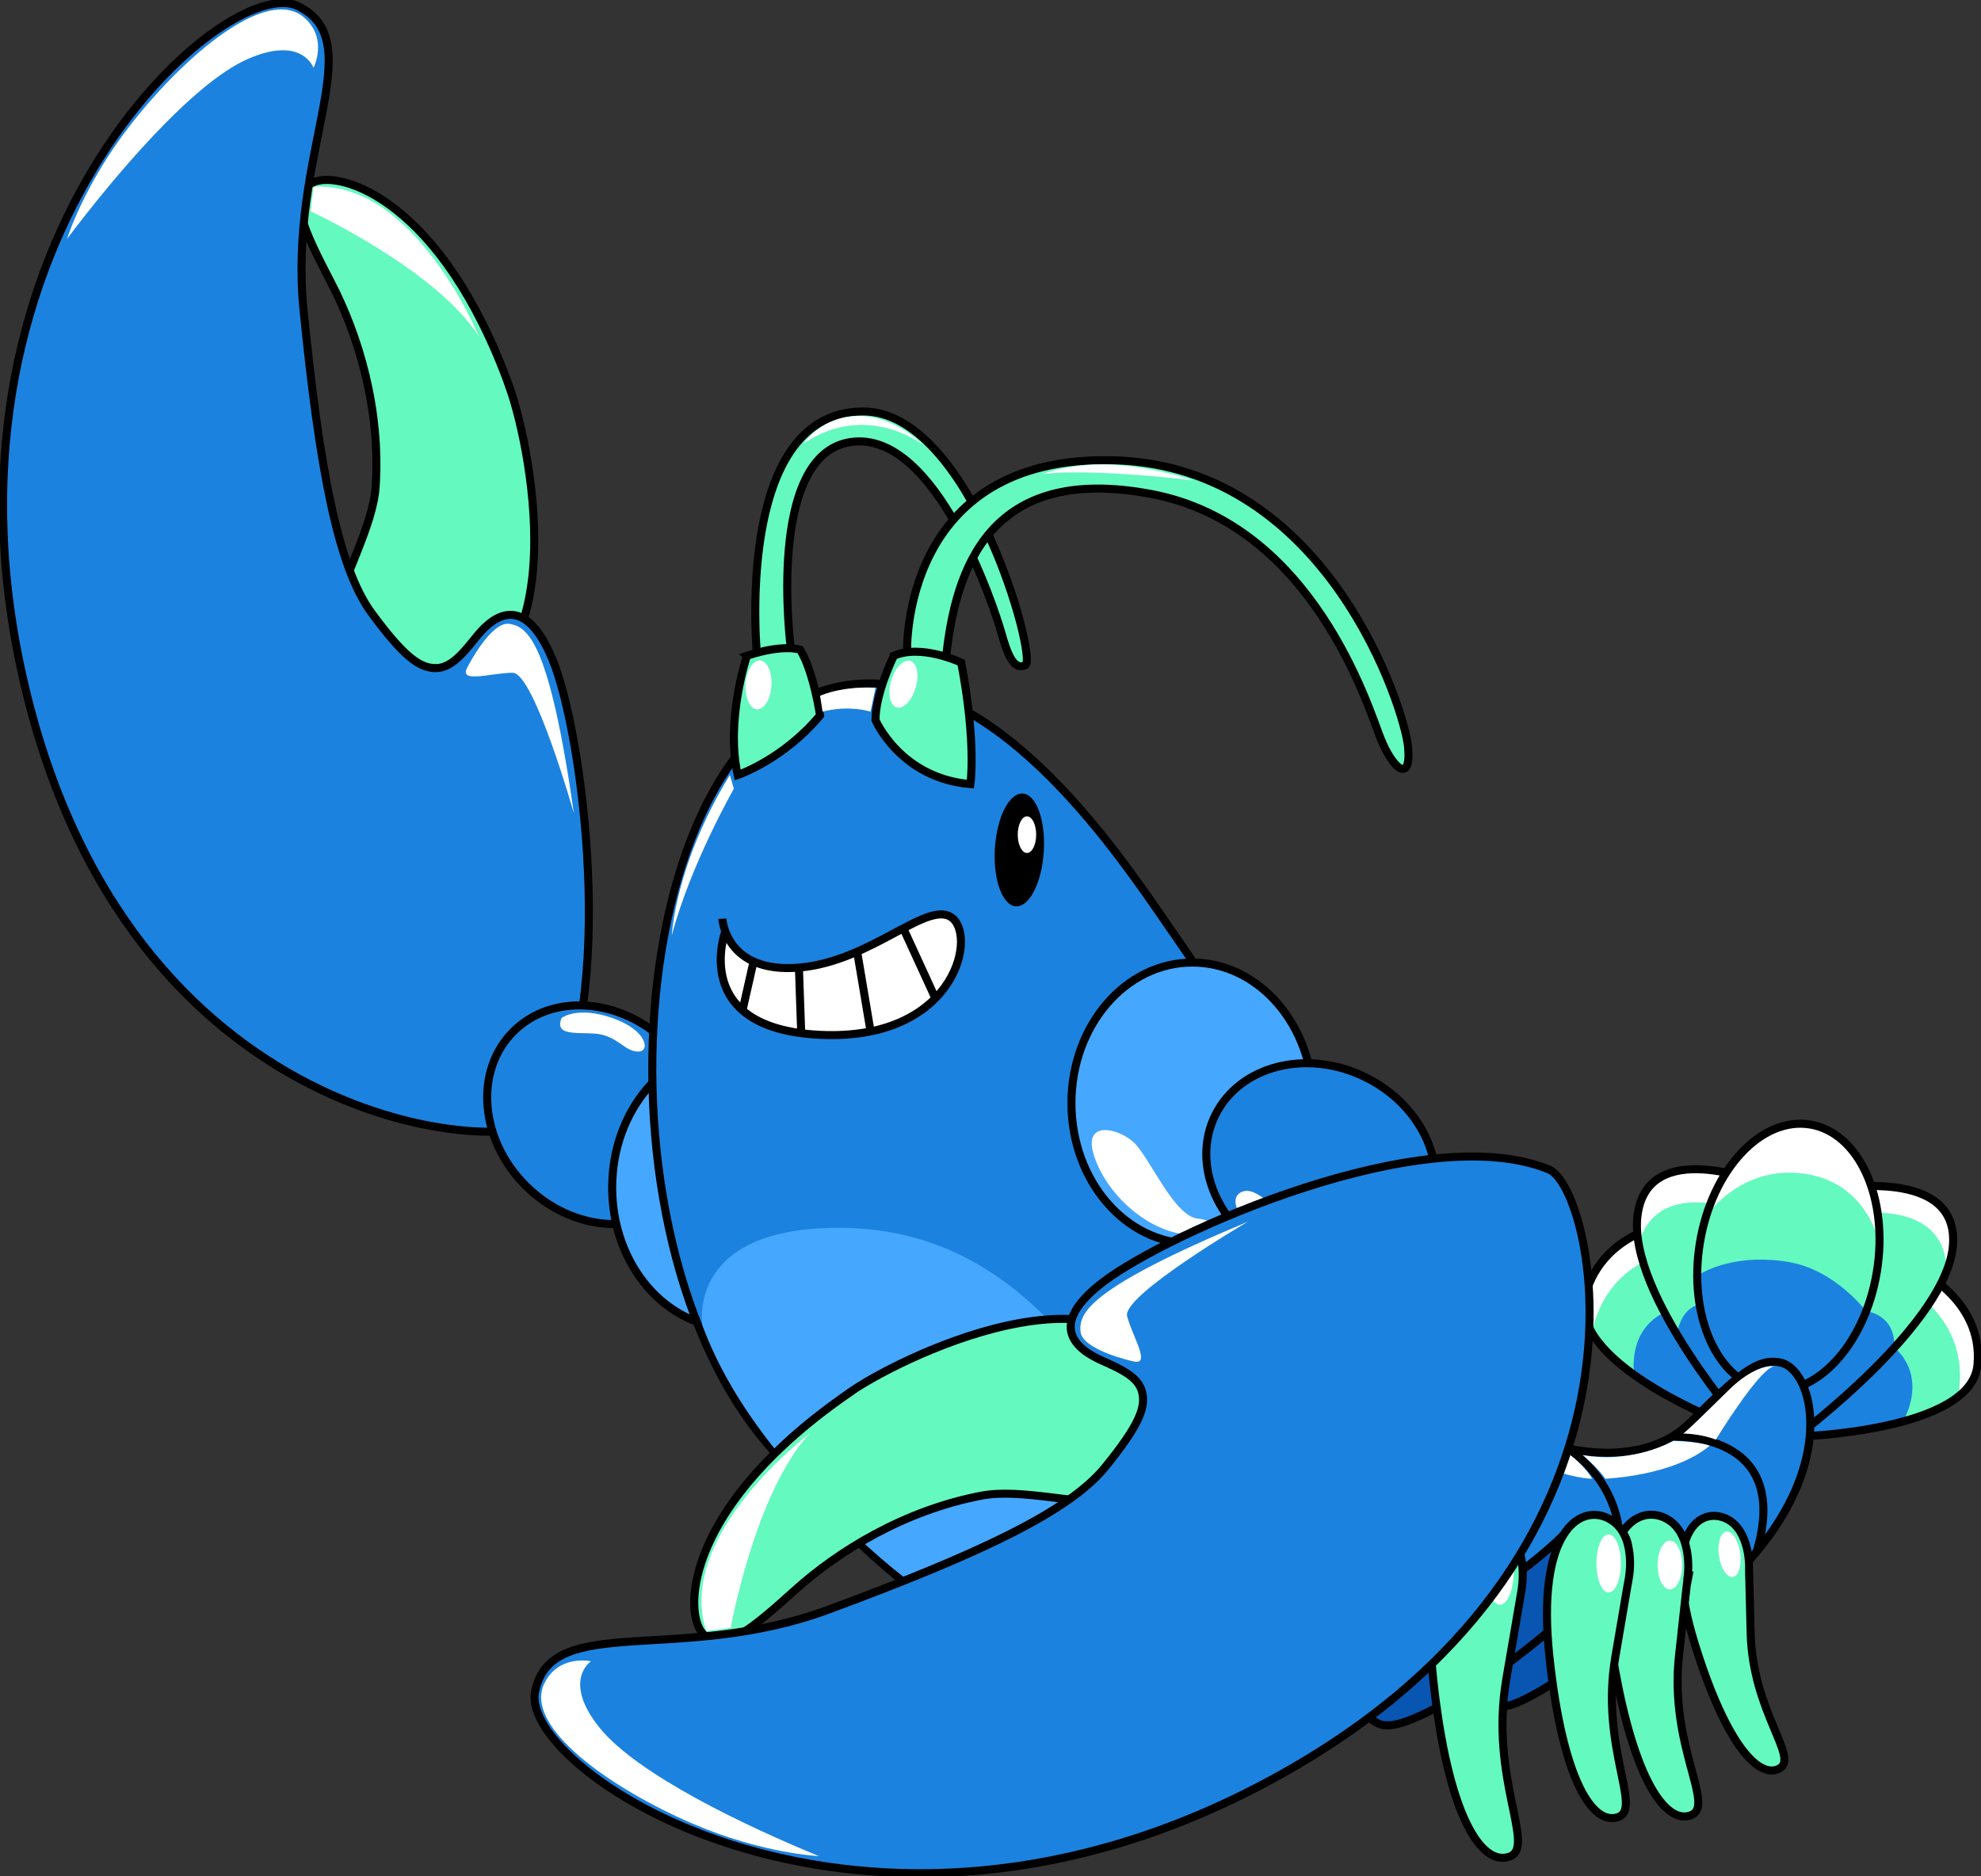 <svg width="190" height="180" viewBox="0 0 190 180" fill="none" xmlns="http://www.w3.org/2000/svg">
<rect x="0" y="0" width="190" height="180" fill="#333333" stroke="none"/>
<g clip-path="url(#clip0_131_434)">
<path d="M48.856 37.123C51.126 43.413 55.606 67.317 40.049 66.731C24.485 66.145 35.524 54.243 36.027 46.706C36.53 39.176 34.343 32.095 31.768 27.137C29.193 22.17 27.433 18.657 30.069 17.485C32.705 16.314 42.403 19.242 48.864 37.123H48.856Z" fill="#64F9BF" stroke="black" stroke-width="0.77" stroke-miterlimit="10"/>
<path d="M52.604 107.177C50.334 110.965 13.317 109.839 2.605 66.738C-8.106 23.638 21.499 -2.822 28.576 0.586C35.646 4 27.586 14.58 29.117 29.806C30.648 45.032 32.416 54.417 35.646 58.813C38.876 63.209 40.346 64.092 41.809 64.092C43.272 64.092 44.453 62.624 45.626 61.164C46.799 59.703 50.029 56.182 52.97 63.217C55.911 70.252 59.285 96.043 52.604 107.185V107.177Z" fill="#1C82DF" stroke="black" stroke-width="0.77" stroke-miterlimit="10"/>
<path d="M65.228 114.919C61.464 118.677 54.836 118.152 50.418 113.741C45.999 109.329 45.474 102.713 49.237 98.955C53 95.198 59.628 95.723 64.047 100.134C68.458 104.546 68.991 111.162 65.228 114.919Z" fill="#1C82DF" stroke="black" stroke-width="0.77" stroke-miterlimit="10"/>
<path d="M70.309 127.408C76.713 127.408 81.904 121.37 81.904 113.923C81.904 106.476 76.713 100.438 70.309 100.438C63.905 100.438 58.714 106.476 58.714 113.923C58.714 121.37 63.905 127.408 70.309 127.408Z" fill="#46A7FF" stroke="black" stroke-width="0.77" stroke-miterlimit="10"/>
<path d="M53.869 97.655C53.869 97.655 55.339 96.484 58.714 97.655C62.089 98.826 62.386 100.88 61.213 100.88C60.04 100.88 59.491 99.762 57.853 99.29C56.223 98.826 52.993 99.701 53.869 97.655Z" fill="white"/>
<path d="M44.879 63.917C44.879 63.917 47.111 59.551 48.879 59.848C50.646 60.145 52.696 61.605 55.042 78.025C55.042 78.025 51.225 64.541 49.168 64.541C47.111 64.541 43.82 65.651 44.879 63.925V63.917Z" fill="white"/>
<path d="M29.102 1.628C31.532 3.651 30.069 6.51 30.069 6.51C30.069 6.51 28.972 3.331 23.685 5.697C18.398 8.062 10.94 16.938 6.43 22.916C6.43 22.916 8.03 17.744 12.509 11.994C17.773 5.233 25.567 -1.308 29.102 1.628Z" fill="white"/>
<path d="M30.085 17.926L29.788 20.269C29.788 20.269 41.824 25.836 45.938 32.285C45.938 32.285 39.775 17.333 30.085 17.919V17.926Z" fill="white"/>
<path d="M161.797 121.62L160.517 117.315C160.517 117.315 153.79 117.977 152.061 124.213C151.566 125.993 152.358 127.72 153.745 129.279" fill="white"/>
<path d="M153.745 129.279C157.211 133.195 164.41 136.07 164.41 136.07L165.66 134.618L161.797 121.62" fill="#1C82DF"/>
<path d="M163.031 123.369L160.091 125.727C160.091 125.727 156.19 126.784 156.731 132.017C156.731 132.017 154.514 130.541 152.701 127.94C152.701 127.94 153.242 122.738 158.597 120.601C163.953 118.464 163.024 123.369 163.024 123.369H163.031Z" fill="#64F9BF"/>
<path d="M160.517 117.315C160.517 117.315 153.79 117.977 152.061 124.213C150.332 130.45 164.403 136.07 164.403 136.07L165.652 134.618L160.51 117.315H160.517Z" stroke="black" stroke-width="0.77" stroke-miterlimit="10"/>
<path d="M185.559 135.302C180.409 137.599 172.28 137.812 172.28 137.812L171.533 136.017L180.942 124.639" fill="#1C82DF"/>
<path d="M180.934 124.655L183.502 121.552C183.502 121.552 190.251 124.48 189.665 130.929C189.49 132.891 187.806 134.298 185.551 135.302" fill="white"/>
<path d="M179.807 126.016L181.688 129.279C181.688 129.279 184.941 131.674 182.534 136.359C182.534 136.359 185.132 135.789 187.768 134.017C187.768 134.017 189.154 128.974 184.934 125.042C180.713 121.11 179.807 126.016 179.807 126.016Z" fill="#64F9BF"/>
<path d="M183.502 121.552C183.502 121.552 190.251 124.48 189.665 130.929C189.078 137.379 172.272 137.82 172.272 137.82L171.526 136.025L183.502 121.544V121.552Z" stroke="black" stroke-width="0.77" stroke-miterlimit="10"/>
<path d="M185.559 124.213C181.582 130.883 172.28 137.82 172.28 137.82L169.713 137.379L173.75 119.673" fill="#1C82DF"/>
<path d="M173.743 119.673L174.984 114.22C174.984 114.22 187.608 111.581 187.318 119.201C187.257 120.768 186.587 122.487 185.551 124.213" fill="white"/>
<path d="M178.984 125.795C178.984 125.795 181.787 126.016 181.688 129.279C181.688 129.279 185.498 124.83 186.633 122.092C186.633 122.092 187.532 115.969 178.984 116.342V125.803V125.795Z" fill="#64F9BF"/>
<path d="M174.992 114.22C174.992 114.22 187.615 111.581 187.326 119.201C187.036 126.822 172.28 137.82 172.28 137.82L169.713 137.379L175 114.22H174.992Z" stroke="black" stroke-width="0.77" stroke-miterlimit="10"/>
<path d="M169.187 122.084L168.836 113.459C168.836 113.459 158.034 109.018 157.059 116.585C156.853 118.205 157.203 120.068 157.897 122.008" fill="white"/>
<path d="M157.897 122C160.426 129.111 167.435 137.143 167.435 137.143L169.796 137.082L169.187 122.084" fill="#1C82DF"/>
<path d="M163.907 125.02C163.907 125.02 161.409 124.693 160.868 127.91C160.868 127.91 157.698 122.807 157.127 119.901C157.127 119.901 157.439 113.726 165.751 115.749L163.907 125.027V125.02Z" fill="#64F9BF"/>
<path d="M168.836 113.459C168.836 113.459 158.034 109.018 157.059 116.585C156.083 124.153 167.435 137.143 167.435 137.143L169.796 137.082L168.844 113.459H168.836Z" stroke="black" stroke-width="0.77" stroke-miterlimit="10"/>
<path d="M180.188 120.616C180.15 121.072 180.089 121.536 180.012 122C178.862 129.035 174.124 134.116 169.438 133.348C164.753 132.579 161.881 126.259 163.039 119.224C163.1 118.836 163.176 118.448 163.267 118.068" fill="#1C82DF"/>
<path d="M163.26 118.076C164.715 111.649 169.187 107.154 173.613 107.884C177.994 108.599 180.782 114.159 180.188 120.624" fill="white"/>
<path d="M171.526 121.065C176.005 121.795 178.984 125.795 178.984 125.795C178.984 125.795 180.393 122.114 180.264 119.407C180.264 119.407 179.251 113.482 173.08 112.6C166.909 111.718 163.626 116.684 163.626 116.684C163.626 116.684 162.757 118.996 162.78 122.396C162.78 122.396 165.858 120.137 171.526 121.057V121.065Z" fill="#64F9BF"/>
<path d="M180.012 122C178.862 129.035 174.124 134.116 169.438 133.348C164.753 132.58 161.881 126.259 163.039 119.224C164.189 112.189 168.928 107.109 173.613 107.877C178.298 108.645 181.17 114.965 180.012 122Z" stroke="black" stroke-width="0.77" stroke-miterlimit="10"/>
<path d="M86.948 148.81C86.948 148.81 86.033 144.056 89.134 142.474C92.235 140.892 96.836 144.018 95.411 157.259C93.994 170.501 90.764 175.193 88.121 174.311C85.477 173.429 90.04 166.85 88.395 157.259L86.948 148.81Z" fill="#1BA499" stroke="black" stroke-width="0.77" stroke-miterlimit="10"/>
<path d="M97.781 149.015C97.781 149.015 96.958 144.741 99.746 143.311C102.534 141.889 106.679 144.703 105.399 156.621C104.119 168.546 101.217 172.767 98.832 171.976C96.455 171.185 100.546 165.261 99.083 156.621C97.811 149.099 97.781 149.015 97.781 149.015Z" fill="#1BA499" stroke="black" stroke-width="0.77" stroke-miterlimit="10"/>
<path d="M106.808 146.749C106.808 146.749 106.245 142.429 109.109 141.174C111.981 139.919 115.95 142.969 113.962 154.795C111.974 166.622 108.82 170.66 106.488 169.733C104.157 168.797 108.599 163.131 107.654 154.423C106.831 146.84 106.801 146.749 106.801 146.749H106.808Z" fill="#1BA499" stroke="black" stroke-width="0.77" stroke-miterlimit="10"/>
<path d="M117.101 148.855C117.101 148.855 117.116 145.098 119.721 144.353C122.319 143.607 125.359 146.68 122.289 156.567C119.219 166.454 116.049 169.542 114.168 168.478C112.286 167.413 116.735 163.078 116.941 155.518C117.116 148.939 117.101 148.855 117.101 148.855Z" fill="#1BA499" stroke="black" stroke-width="0.77" stroke-miterlimit="10"/>
<path d="M100.112 130.632C109.802 118.616 118.906 115.391 132.413 128.29C145.921 141.189 157.371 141.189 162.071 136.496C166.772 131.804 168.539 130.26 170.749 130.709C174.702 131.515 177.636 145.585 157.965 157.602C139.232 169.048 98.946 164.34 93.347 156.111C86.864 146.581 100.119 130.632 100.119 130.632H100.112Z" fill="#1C82DF" stroke="black" stroke-width="0.77" stroke-miterlimit="10"/>
<path d="M130.204 164.355C130.204 164.355 140.641 158.781 142.104 149.692C143.574 140.603 138.47 133.348 138.47 133.348" stroke="black" stroke-width="0.77" stroke-miterlimit="10"/>
<path d="M150.301 138.938C150.301 138.938 154.727 141.478 155.314 147.053C155.901 152.628 152.335 158.682 150.301 161.07" stroke="black" stroke-width="0.77" stroke-miterlimit="10"/>
<path d="M160.35 137.827C160.35 137.827 171.952 137.166 168.486 148.848" stroke="black" stroke-width="0.77" stroke-miterlimit="10"/>
<path d="M83.374 65.56C97.179 65.56 108.576 83.904 113.154 90.414C117.733 96.925 128.886 116.273 130.059 129.172C131.233 142.071 124.772 154.088 113.322 157.313C101.872 160.537 91.998 160.499 73.387 138.261C55.476 116.859 60.466 65.56 83.367 65.56H83.374Z" fill="#1C82DF" stroke="black" stroke-width="0.77" stroke-miterlimit="10"/>
<path d="M75.848 62.19C75.848 62.19 73.395 43.58 81.615 42.401C89.835 41.222 95.419 58.525 96.006 60.578C96.592 62.632 97.179 64.388 98.352 63.803C99.525 63.217 93.065 39.473 82.788 39.473C72.511 39.473 72.061 55.315 72.579 62.639C72.579 62.639 74.187 64.982 75.848 62.198V62.19Z" fill="#64F9BF" stroke="black" stroke-width="0.77" stroke-miterlimit="10"/>
<path d="M87.001 62.578C87.001 62.578 86.315 43.572 106.869 44.158C127.423 44.743 134.767 68.199 135.057 71.713C135.346 75.226 133.587 73.766 132.413 70.83C131.24 67.895 125.953 50.311 110.389 47.383C94.825 44.454 91.648 54.631 90.741 63.027C89.835 71.424 87.001 62.578 87.001 62.578Z" fill="#64F9BF" stroke="black" stroke-width="0.77" stroke-miterlimit="10"/>
<path d="M71.635 62.92C71.635 62.92 69.578 69.073 70.751 74.352C70.751 74.352 75.109 72.884 78.651 68.632C78.651 68.632 78.026 64.381 76.739 62.327C76.739 62.327 75.154 61.742 71.627 62.913L71.635 62.92Z" fill="#64F9BF" stroke="black" stroke-width="0.77" stroke-miterlimit="10"/>
<path d="M85.728 62.921C85.728 62.921 83.969 66.442 83.969 69.073C83.969 69.073 86.315 74.641 93.073 75.226C93.073 75.226 93.659 71.256 92.189 63.567C92.189 63.567 88.372 61.742 85.728 62.913V62.921Z" fill="#64F9BF" stroke="black" stroke-width="0.77" stroke-miterlimit="10"/>
<path d="M100.112 81.676C99.929 84.665 98.733 87.022 97.438 86.946C96.143 86.87 95.236 84.383 95.419 81.394C95.602 78.405 96.798 76.048 98.093 76.124C99.388 76.2 100.295 78.687 100.112 81.676Z" fill="black"/>
<path d="M69.601 89.433C70.195 90.954 71.879 93.213 76.625 92.825C83.672 92.24 89.164 86.087 91.412 88.133C93.659 90.186 91.305 99.861 78.682 99.275C66.058 98.689 69.578 89.312 69.578 89.312L69.601 89.441V89.433Z" fill="white"/>
<path d="M76.625 92.818L76.846 99.108" stroke="black" stroke-width="0.77" stroke-miterlimit="10"/>
<path d="M82.209 91.289L83.496 98.94" stroke="black" stroke-width="0.77" stroke-miterlimit="10"/>
<path d="M86.635 89.053L89.713 95.761" stroke="black" stroke-width="0.77" stroke-miterlimit="10"/>
<path d="M72.275 92.232L71.216 96.917" stroke="black" stroke-width="0.77" stroke-miterlimit="10"/>
<path d="M69.281 88.133C69.281 88.133 69.578 93.411 76.625 92.825C83.672 92.24 89.164 86.087 91.412 88.133C93.659 90.186 91.305 99.861 78.682 99.275C66.058 98.689 69.578 89.312 69.578 89.312" stroke="black" stroke-width="0.77" stroke-miterlimit="10"/>
<path d="M106.877 158.377C103.807 158.781 95.853 159.807 83.23 148.376C76.762 142.52 70.309 135.188 67.368 127.126C67.368 127.126 65.723 117.68 80.647 117.787C95.564 117.893 103.494 128.929 109.513 138.656C115.531 148.384 117.642 151.259 119.935 153.746C119.935 153.746 116.118 157.176 106.877 158.385V158.377Z" fill="#46A7FF"/>
<path d="M94.322 156.933C94.322 156.933 100.843 160.096 108.012 158.842C113.276 157.914 117.878 155.997 120.255 154.301C120.255 154.301 124.292 159.648 131.796 162.074C139.308 164.5 123.058 164.044 123.058 164.044C123.058 164.044 100.836 163.032 94.314 156.933H94.322Z" fill="#46A7FF"/>
<path d="M142.896 163.222C140.893 161.549 142.172 157.853 145.403 156.765C148.633 155.677 155.588 150.118 157.439 147.661C159.291 145.205 162.125 148.011 161.63 149.487C161.134 150.962 154.522 157.959 149.372 161.207C144.572 164.234 143.78 163.96 142.896 163.222Z" fill="#0955B2" stroke="black" stroke-width="0.77" stroke-miterlimit="10"/>
<path d="M167.747 150.027C167.747 150.027 167.732 146.27 165.126 145.524C162.528 144.779 159.489 147.852 162.559 157.739C165.629 167.626 168.798 170.714 170.68 169.649C172.562 168.584 168.113 164.249 167.907 156.689C167.732 150.11 167.747 150.027 167.747 150.027Z" fill="#64F9BF" stroke="black" stroke-width="0.77" stroke-miterlimit="10"/>
<path d="M161.881 151.145C161.881 151.145 162.445 146.825 159.58 145.57C156.708 144.315 152.739 147.365 154.727 159.191C156.716 171.018 159.87 175.056 162.201 174.129C164.532 173.193 160.091 167.527 161.035 158.819C161.858 151.236 161.889 151.145 161.889 151.145H161.881Z" fill="#64F9BF" stroke="black" stroke-width="0.77" stroke-miterlimit="10"/>
<path d="M131.53 164.933C128.871 162.941 130.509 158.583 134.76 157.313C139.011 156.043 148.107 149.509 150.522 146.612C152.937 143.714 156.7 147.053 156.068 148.794C155.436 150.536 146.797 158.773 140.047 162.591C133.754 166.143 132.703 165.816 131.53 164.933Z" fill="#0955B2" stroke="black" stroke-width="0.77" stroke-miterlimit="10"/>
<path d="M156.228 151.365C156.228 151.365 157.051 147.091 154.263 145.661C151.474 144.239 147.33 147.053 148.61 158.971C149.89 170.896 152.792 175.117 155.177 174.326C157.554 173.535 153.463 167.611 154.925 158.971C156.198 151.449 156.228 151.365 156.228 151.365Z" fill="#64F9BF" stroke="black" stroke-width="0.77" stroke-miterlimit="10"/>
<path d="M123.02 163.177C122.319 161.435 122.433 159.655 126.25 158.195C130.067 156.735 137.998 149.989 140.055 147.053C142.111 144.117 145.73 147.129 145.243 148.848C144.755 150.567 137.342 160.538 131.21 163.169C125.077 165.801 123.607 164.637 123.02 163.169V163.177Z" fill="#0955B2" stroke="black" stroke-width="0.77" stroke-miterlimit="10"/>
<path d="M145.921 152.62C145.921 152.62 146.835 147.867 143.734 146.285C140.634 144.703 136.032 147.829 137.457 161.07C138.874 174.311 142.104 179.004 144.747 178.121C147.391 177.239 142.828 170.66 144.473 161.07L145.921 152.62Z" fill="#64F9BF" stroke="black" stroke-width="0.77" stroke-miterlimit="10"/>
<path d="M98.497 81.828C98.985 81.828 99.38 81.041 99.38 80.071C99.38 79.101 98.985 78.314 98.497 78.314C98.009 78.314 97.613 79.101 97.613 80.071C97.613 81.041 98.009 81.828 98.497 81.828Z" fill="white"/>
<path d="M73.989 65.773C73.913 67.066 73.296 68.085 72.61 68.047C71.924 68.009 71.437 66.921 71.513 65.628C71.589 64.335 72.206 63.316 72.892 63.354C73.577 63.392 74.065 64.48 73.989 65.773Z" fill="white"/>
<path d="M87.824 65.978C87.466 67.21 86.643 68.054 85.995 67.864C85.348 67.674 85.112 66.518 85.477 65.286C85.835 64.054 86.658 63.21 87.305 63.4C87.953 63.59 88.189 64.746 87.824 65.978Z" fill="white"/>
<path d="M70.004 74.352L70.385 75.667C70.385 75.667 66.195 82.999 64.435 89.738C64.435 89.738 64.71 82.999 70.004 74.344V74.352Z" fill="white"/>
<path d="M78.651 66.739L78.895 68.267C78.895 68.267 81.112 67.606 83.496 68.267L83.969 65.993C83.969 65.993 81.127 65.727 78.659 66.746L78.651 66.739Z" fill="white"/>
<path d="M143.864 153.943C144.592 153.943 145.182 152.5 145.182 150.719C145.182 148.938 144.592 147.494 143.864 147.494C143.136 147.494 142.546 148.938 142.546 150.719C142.546 152.5 143.136 153.943 143.864 153.943Z" fill="white"/>
<path d="M154.285 152.765C154.933 152.765 155.459 151.518 155.459 149.981C155.459 148.444 154.933 147.197 154.285 147.197C153.638 147.197 153.112 148.444 153.112 149.981C153.112 151.518 153.638 152.765 154.285 152.765Z" fill="white"/>
<path d="M160.159 152.476C160.807 152.476 161.332 151.427 161.332 150.133C161.332 148.839 160.807 147.791 160.159 147.791C159.511 147.791 158.986 148.839 158.986 150.133C158.986 151.427 159.511 152.476 160.159 152.476Z" fill="white"/>
<path d="M166.901 148.954C167.077 150.156 166.764 151.198 166.2 151.282C165.637 151.365 165.043 150.46 164.867 149.258C164.692 148.057 165.004 147.015 165.568 146.931C166.132 146.847 166.726 147.753 166.901 148.954Z" fill="white"/>
<path d="M99.967 45.481C99.967 45.481 102.9 44.31 107.014 44.599C111.128 44.888 114.358 46.067 114.358 46.067C114.358 46.067 104.668 44.895 99.967 45.481Z" fill="white"/>
<path d="M77.067 42.545C77.067 42.545 78.826 39.906 82.354 39.906C85.881 39.906 88.578 42.72 88.578 42.72C88.578 42.72 83.237 38.438 77.067 42.545Z" fill="white"/>
<path d="M130.242 126.853C130.242 126.853 130.501 128.731 130.798 130.488C131.088 132.222 139.902 137.523 139.902 137.523C139.902 137.523 139.316 135.181 138.142 133.713C138.142 133.713 131.682 128.434 130.25 126.853H130.242Z" fill="white"/>
<path d="M139.605 134.595C139.605 134.595 141.075 136.937 141.365 138.116C141.365 138.116 149.349 141.79 152.701 141.858C152.701 141.858 151.939 140.459 150.179 139.288C150.179 139.288 145.776 138.702 139.605 134.595Z" fill="white"/>
<path d="M151.81 139.592C151.81 139.592 153.348 140.908 153.966 141.851C153.966 141.851 160.456 141.623 163.976 138.694C163.976 138.694 163.191 138.329 160.502 138.223C160.502 138.223 156.64 140.459 151.81 139.592Z" fill="white"/>
<path d="M161.439 137.523C161.439 137.523 163.1 137.523 164.563 138.109C164.563 138.109 168.676 131.37 170.139 131.074C170.139 131.074 168.379 130.777 165.736 133.416C163.679 135.47 161.538 137.523 161.431 137.523H161.439Z" fill="white"/>
<path d="M114.358 119.308C120.762 119.308 125.953 113.271 125.953 105.823C125.953 98.376 120.762 92.339 114.358 92.339C107.954 92.339 102.763 98.376 102.763 105.823C102.763 113.271 107.954 119.308 114.358 119.308Z" fill="#46A7FF" stroke="black" stroke-width="0.77" stroke-miterlimit="10"/>
<path d="M136.832 116.965C139.186 112.204 136.565 106.105 130.966 103.344C125.366 100.583 118.921 102.203 116.56 106.972C114.206 111.733 116.826 117.832 122.426 120.593C128.025 123.354 134.47 121.734 136.832 116.965Z" fill="#1C82DF" stroke="black" stroke-width="0.77" stroke-miterlimit="10"/>
<path d="M112.766 118.258C109.536 117.513 106.138 114.471 104.957 110.949C103.776 107.428 107.182 108.181 108.713 109.565C110.244 110.949 112.591 116.73 114.937 116.92C117.283 117.11 116.453 119.11 112.758 118.258H112.766Z" fill="white"/>
<path d="M124.049 120.335C126.905 121.688 130.075 120.92 130.44 120.038C130.806 119.156 128.802 118.631 125.839 117.87C122.875 117.11 120.91 113.817 119.249 114.288C117.588 114.76 118.464 117.695 124.049 120.335Z" fill="white"/>
<path d="M81.615 133.492C87.138 129.712 109.178 119.354 112.537 134.534C115.897 149.715 101.575 142.056 94.147 143.478C86.719 144.893 80.411 148.795 76.251 152.536C72.092 156.278 69.128 158.864 67.323 156.613C65.517 154.354 65.913 144.254 81.615 133.507V133.492Z" fill="#64F9BF" stroke="black" stroke-width="0.77" stroke-miterlimit="10"/>
<path d="M148.572 112.197C153.112 114.075 161.066 149.479 121.992 170.699C82.917 191.918 49.793 169.991 51.317 162.302C52.84 154.613 65.136 159.731 79.504 154.4C93.88 149.076 102.527 145.007 105.97 140.778C109.414 136.55 109.901 134.907 109.528 133.492C109.155 132.07 107.441 131.31 105.727 130.541C104.012 129.773 99.784 127.545 105.864 122.936C111.943 118.327 136.55 107.23 148.572 112.197Z" fill="#1C82DF" stroke="black" stroke-width="0.77" stroke-miterlimit="10"/>
<path d="M108.583 130.572C108.583 130.572 103.791 129.515 103.632 127.735C103.472 125.955 104.37 123.605 119.691 117.194C119.691 117.194 107.585 124.282 108.103 126.267C108.621 128.252 110.526 131.157 108.583 130.564V130.572Z" fill="white"/>
<path d="M52.193 161.534C53.541 158.674 56.68 159.366 56.68 159.366C56.68 159.366 53.877 161.229 57.503 165.74C61.129 170.25 71.612 175.216 78.544 178.06C78.544 178.06 73.128 177.825 66.424 174.942C58.539 171.55 50.235 165.679 52.193 161.526V161.534Z" fill="white"/>
<path d="M67.734 156.469L70.081 156.157C70.081 156.157 72.442 143.121 77.653 137.523C77.653 137.523 64.717 147.251 67.734 156.461V156.469Z" fill="white"/>
</g>
<defs>
<clipPath id="clip0_131_434">
<rect width="190" height="180" fill="white"/>
</clipPath>
</defs>
</svg>
